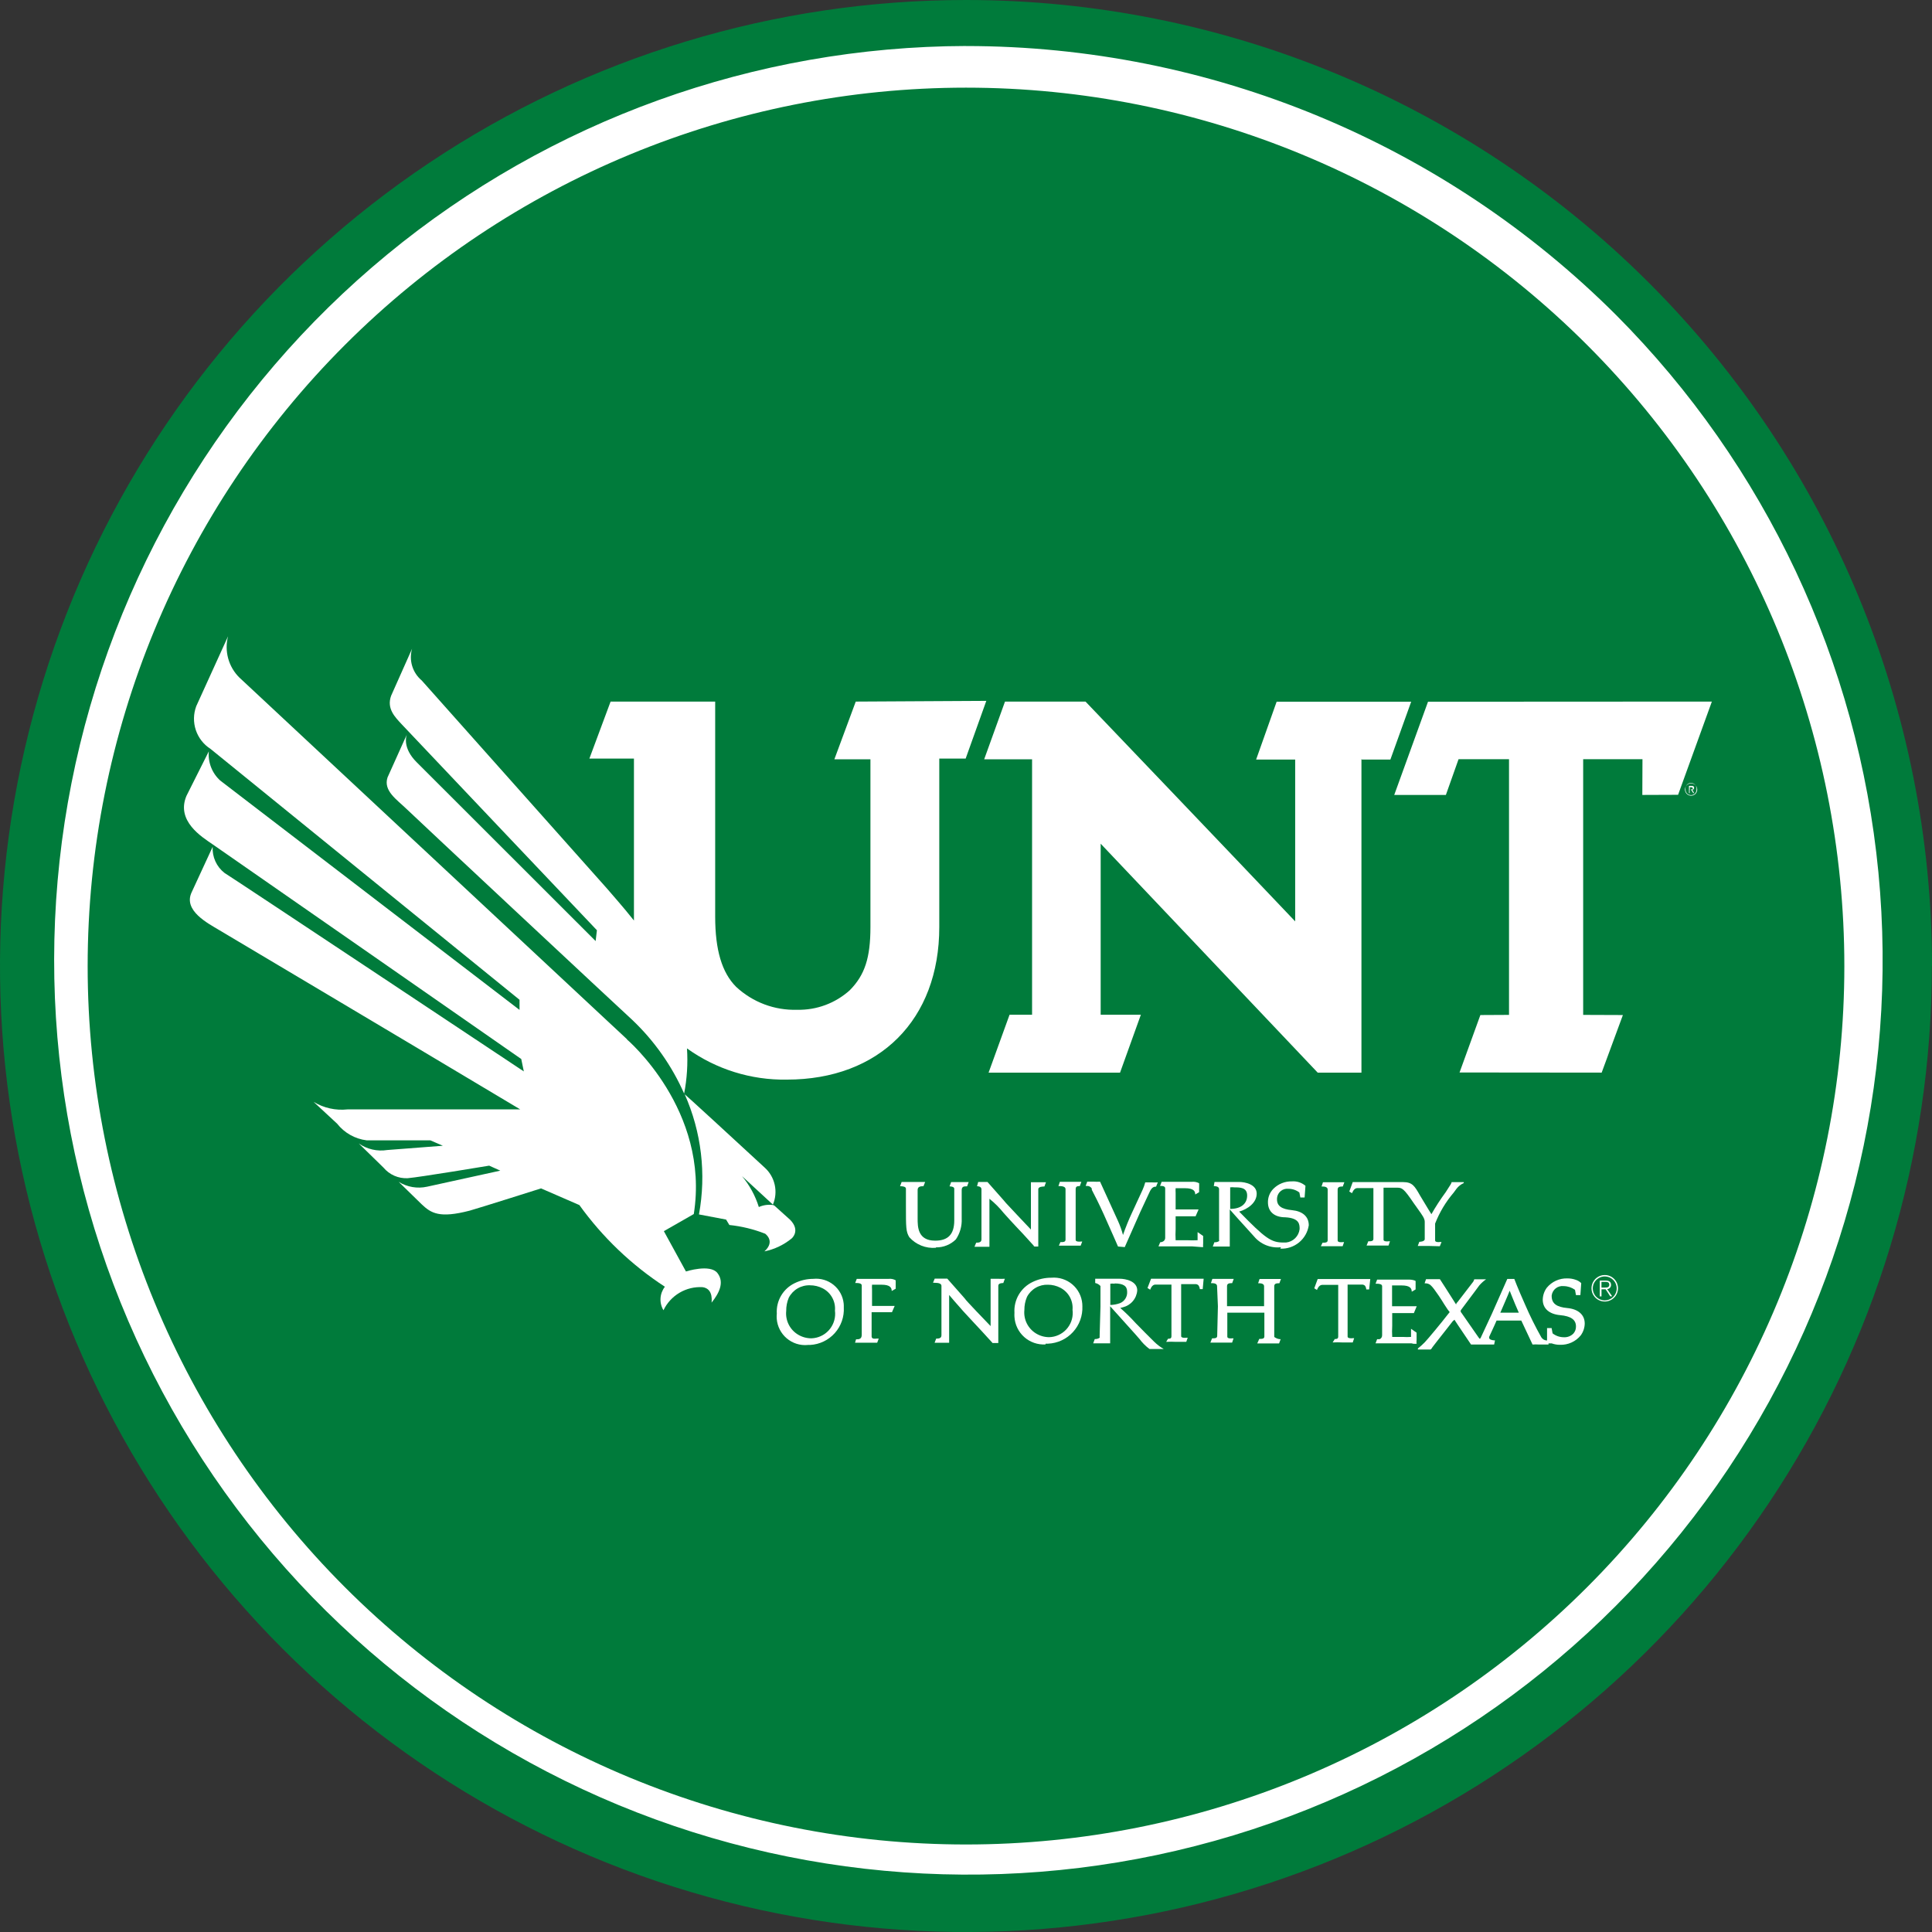 <svg width="170" height="170" viewBox="0 0 170 170" fill="none" xmlns="http://www.w3.org/2000/svg">
<rect x="0" y="0" width="170" height="170" fill="#333333" stroke="none"/>
<g clip-path="url(#clip0_69_80)">
<path d="M169.988 85C169.988 101.812 165.003 118.246 155.663 132.224C146.324 146.202 133.05 157.097 117.519 163.531C101.988 169.964 84.899 171.647 68.412 168.368C51.925 165.088 36.78 156.992 24.893 145.104C13.007 133.217 4.912 118.071 1.633 101.583C-1.647 85.094 0.036 68.003 6.47 52.472C12.903 36.94 23.797 23.665 37.774 14.325C51.751 4.985 68.184 -0 84.994 4.27805e-09H85.007C107.549 0.001 129.167 8.957 145.106 24.897C161.045 40.838 170 62.457 170.001 85" fill="#007B3B"/>
<path d="M85.007 7.713C105.504 7.715 125.161 15.86 139.654 30.355C154.147 44.851 162.288 64.511 162.287 85.01C162.287 105.508 154.144 125.167 139.65 139.662C125.155 154.156 105.498 162.299 85 162.299C64.503 162.299 44.845 154.156 30.351 139.662C15.857 125.167 7.714 105.508 7.713 85.01C7.713 64.511 15.854 44.851 30.347 30.355C44.84 15.86 64.497 7.715 84.994 7.713H85.007ZM85.007 4.047C66.412 4.095 48.408 10.582 34.057 22.407C19.706 34.232 9.894 50.663 6.29 68.906C2.686 87.15 5.513 106.078 14.289 122.473C23.066 138.867 37.25 151.714 54.429 158.83C71.609 165.945 90.723 166.889 108.52 161.501C126.317 156.113 141.698 144.726 152.047 129.276C162.396 113.827 167.073 95.269 165.284 76.759C163.495 58.249 155.35 40.931 142.234 27.75C127.054 12.575 106.47 4.05 85.007 4.051V4.047Z" fill="white"/>
<path d="M82.335 109.796C81.903 109.83 81.469 109.764 81.066 109.603C80.664 109.442 80.304 109.19 80.015 108.867C79.714 108.378 79.714 108.027 79.714 106.071V104.591C79.714 104.402 79.389 104.378 79.238 104.378H79.199L79.337 104.002H81.406L81.256 104.378C81.055 104.378 80.744 104.378 80.744 104.703V107.212C80.744 107.939 80.744 109.168 82.286 109.168C83.428 109.168 83.967 108.604 83.967 107.387V104.591C83.967 104.39 83.553 104.39 83.553 104.39L83.691 104.014H85.234L85.096 104.39H84.997C84.859 104.39 84.621 104.39 84.621 104.716V107.224C84.653 107.874 84.473 108.517 84.109 109.056C83.879 109.283 83.607 109.462 83.308 109.582C83.009 109.703 82.688 109.763 82.366 109.758" fill="white"/>
<path d="M91.015 109.671C90.237 108.805 89.761 108.291 89.395 107.914L88.894 107.374L88.316 106.735C87.946 106.272 87.525 105.851 87.062 105.481V109.708H85.746L85.897 109.344C86.073 109.344 86.361 109.344 86.361 109.056V104.654C86.361 104.403 86.084 104.378 85.972 104.378L86.073 104.002H86.888C88.518 105.845 88.518 105.845 88.518 105.858C88.518 105.87 90.261 107.714 90.712 108.19V104.026H92.038L91.9 104.402C91.787 104.402 91.36 104.402 91.36 104.64V109.682H90.848L91.015 109.671Z" fill="white"/>
<path d="M93.309 109.295H93.394C93.532 109.295 93.758 109.295 93.758 109.082V104.629C93.758 104.403 93.433 104.366 93.247 104.366H93.133L93.259 103.99H95.152L95.014 104.366C94.838 104.366 94.65 104.366 94.65 104.629V109.069C94.65 109.155 94.65 109.208 94.826 109.245C94.925 109.26 95.027 109.26 95.126 109.245H95.227L95.089 109.609H93.171L93.309 109.295Z" fill="white"/>
<path d="M98.376 109.683C98.376 109.683 97.786 108.329 97.121 106.848C96.72 105.958 96.269 105.067 96.068 104.691V104.579C96.023 104.504 95.958 104.442 95.881 104.403C95.803 104.363 95.716 104.345 95.629 104.353H95.529L95.667 103.977H96.219C96.411 103.988 96.603 103.988 96.796 103.977L98.364 107.414C98.549 107.818 98.7 108.238 98.815 108.668C99.048 107.994 99.315 107.332 99.618 106.686L100.533 104.705C100.631 104.49 100.711 104.268 100.772 104.04H101.336C101.516 104.05 101.696 104.05 101.876 104.04L101.725 104.416C101.574 104.416 101.349 104.416 101.123 104.956L100.333 106.649L98.969 109.734L98.376 109.683Z" fill="white"/>
<path d="M108.246 104.504V106.373C109.212 106.373 109.739 105.909 109.739 105.194C109.739 104.478 109.1 104.478 108.623 104.478C108.494 104.461 108.363 104.461 108.234 104.478M112.712 109.746C112.269 109.795 111.82 109.734 111.407 109.568C110.993 109.401 110.627 109.135 110.342 108.792C109.301 107.651 108.235 106.46 108.21 106.422V109.683H106.716L106.854 109.307C106.999 109.321 107.145 109.286 107.268 109.207C107.275 109.189 107.279 109.17 107.279 109.15C107.279 109.131 107.275 109.112 107.268 109.094V104.629C107.268 104.39 106.942 104.366 106.804 104.366L106.867 104.002H109.037C109.563 104.002 110.579 104.215 110.579 105.03C110.579 105.845 109.777 106.394 109.037 106.611C111.332 108.969 111.85 109.332 112.924 109.332H113.161C113.464 109.3 113.748 109.166 113.965 108.952C114.182 108.738 114.319 108.456 114.355 108.153C114.355 107.739 114.355 107.187 113.101 107.112C112.123 107.112 111.596 106.611 111.57 105.858C111.558 105.627 111.594 105.396 111.676 105.18C111.758 104.964 111.884 104.768 112.047 104.604C112.26 104.39 112.515 104.222 112.795 104.11C113.075 103.998 113.375 103.944 113.677 103.951C114.111 103.918 114.54 104.058 114.87 104.34L114.795 105.368H114.419C114.419 105.368 114.334 104.942 114.334 104.929C114.057 104.716 113.717 104.602 113.368 104.604C113.13 104.577 112.892 104.646 112.704 104.795C112.517 104.944 112.397 105.162 112.37 105.4C112.365 105.443 112.363 105.487 112.365 105.531C112.365 106.108 112.766 106.397 113.682 106.484C114.598 106.572 115.162 107.036 115.162 107.814C115.073 108.406 114.767 108.945 114.304 109.325C113.84 109.705 113.252 109.899 112.654 109.871" fill="white"/>
<path d="M71.288 113.095C70.903 113.079 70.521 113.173 70.188 113.366C69.854 113.56 69.583 113.844 69.406 114.187C69.251 114.556 69.174 114.953 69.18 115.353C69.138 115.763 69.214 116.177 69.398 116.546C69.582 116.914 69.868 117.223 70.221 117.435C70.577 117.65 70.985 117.763 71.4 117.761C71.972 117.742 72.513 117.497 72.904 117.08C73.295 116.662 73.504 116.106 73.486 115.535C73.484 115.465 73.478 115.396 73.469 115.328C73.505 114.933 73.423 114.536 73.233 114.188C73.044 113.839 72.755 113.555 72.404 113.371C72.052 113.187 71.659 113.092 71.262 113.095M71.049 118.35C70.72 118.377 70.39 118.338 70.076 118.237C69.763 118.135 69.472 117.973 69.221 117.759C68.97 117.545 68.764 117.284 68.614 116.991C68.464 116.697 68.373 116.377 68.347 116.048C68.335 115.895 68.336 115.741 68.352 115.588C68.318 115.034 68.451 114.482 68.732 114.004C69.014 113.526 69.432 113.143 69.933 112.904C70.441 112.658 70.998 112.529 71.563 112.528C72.205 112.461 72.847 112.651 73.348 113.058C73.85 113.464 74.169 114.053 74.236 114.695C74.247 114.808 74.251 114.922 74.247 115.036C74.294 115.866 74.009 116.681 73.455 117.301C72.901 117.921 72.124 118.296 71.294 118.343C71.212 118.347 71.131 118.347 71.049 118.343" fill="white"/>
<path d="M116.375 109.345H116.46C116.599 109.345 116.824 109.345 116.824 109.132V104.667C116.824 104.441 116.548 104.403 116.385 104.403H116.285L116.41 104.027H118.292L118.154 104.403C117.965 104.403 117.702 104.403 117.702 104.667V109.119C117.702 109.194 117.702 109.257 117.865 109.295C117.964 109.308 118.066 109.308 118.166 109.295H118.266L118.141 109.659H116.222L116.375 109.345Z" fill="white"/>
<path d="M125.704 109.633H124.751L124.889 109.269C124.889 109.269 125.365 109.269 125.365 109.03V107.502C125.365 107.213 125.139 106.912 124.801 106.436L124.399 105.871C123.496 104.542 123.371 104.507 122.907 104.507H121.74V109.047C121.74 109.133 121.74 109.185 121.903 109.223C122.003 109.238 122.104 109.238 122.204 109.223H122.305L122.179 109.599H120.247L120.398 109.223H120.484C120.622 109.223 120.848 109.223 120.848 109.01V104.541H119.431C119.117 104.541 118.967 104.993 118.967 104.993L118.728 104.842L119.029 104.014H123.456C124.271 104.014 124.473 104.355 124.936 105.168L125.237 105.669L125.701 106.437L125.952 106.838C126.332 106.17 126.75 105.526 127.206 104.907L127.632 104.242C127.679 104.173 127.713 104.097 127.733 104.016H128.798V104.101C128.546 104.211 128.326 104.384 128.159 104.603L127.908 104.944C127.217 105.754 126.666 106.673 126.278 107.665V109.108C126.278 109.193 126.278 109.246 126.429 109.283C126.525 109.3 126.622 109.3 126.717 109.283H126.843L126.692 109.659L125.704 109.633Z" fill="white"/>
<path d="M75.325 117.849C75.562 117.849 75.826 117.849 75.826 117.447V113.107C75.826 112.919 75.538 112.894 75.374 112.894H75.249L75.387 112.53H78.186C78.404 112.504 78.624 112.548 78.814 112.656V113.396C78.814 113.396 78.488 113.584 78.463 113.596C78.463 113.32 78.337 113.044 77.573 113.044H76.732C76.721 113.182 76.721 113.32 76.732 113.458V114.912H78.724L78.485 115.464H76.695V117.609C76.697 117.651 76.713 117.691 76.74 117.723C76.767 117.755 76.804 117.776 76.846 117.785C76.941 117.801 77.038 117.801 77.134 117.785H77.322L77.184 118.149H75.237L75.325 117.849Z" fill="white"/>
<path d="M104.909 109.671H101.937L102.088 109.307C102.088 109.307 102.527 109.307 102.527 108.906V104.566C102.527 104.378 102.301 104.353 102.176 104.353H102.076L102.214 103.989H104.873C105.094 103.967 105.316 104.01 105.512 104.114C105.525 104.114 105.512 104.44 105.512 104.679V104.904L105.171 105.105C105.171 104.829 105.046 104.553 104.281 104.553H103.446C103.436 104.691 103.436 104.829 103.446 104.967V106.421H105.465L105.202 107.023H103.446V108.152C103.428 108.478 103.428 108.804 103.446 109.13H104.45C104.759 109.146 105.069 109.146 105.378 109.13V108.415L105.868 108.756V109.408C105.855 109.516 105.855 109.625 105.868 109.734H105.73L104.909 109.671Z" fill="white"/>
<path d="M87.351 118.187C86.574 117.322 86.097 116.823 85.746 116.444L85.234 115.892L84.771 115.391C84.169 114.726 83.679 114.136 83.517 113.948V118.15H82.238L82.376 117.786C82.552 117.786 82.84 117.786 82.84 117.497V113.149C82.84 112.961 82.639 112.873 82.212 112.873H82.096L82.247 112.509H83.351C84.971 114.34 84.981 114.352 84.971 114.365C84.961 114.378 86.702 116.221 87.165 116.685V112.521H87.78C87.993 112.532 88.207 112.532 88.419 112.521L88.281 112.897C88.181 112.897 87.842 112.897 87.842 113.135V118.177H87.331L87.351 118.187Z" fill="white"/>
<path d="M98.087 112.957C97.958 112.937 97.826 112.937 97.698 112.957V114.826C97.993 114.821 98.286 114.766 98.563 114.663C98.759 114.58 98.924 114.437 99.034 114.254C99.145 114.072 99.195 113.86 99.178 113.647C99.178 113.158 98.837 112.932 98.062 112.932M101.147 118.701C100.813 118.453 100.517 118.157 100.269 117.823L99.805 117.296L97.685 114.939V118.2H96.193L96.331 117.824C96.482 117.836 96.632 117.797 96.757 117.711C96.77 117.679 96.77 117.643 96.757 117.611L96.832 114.968V113.158C96.71 113.023 96.547 112.93 96.369 112.894V112.518H98.525C99.052 112.518 100.068 112.731 100.068 113.546C100.042 113.894 99.907 114.224 99.681 114.49C99.456 114.756 99.152 114.944 98.814 115.027L98.575 115.09C99.055 115.511 99.51 115.959 99.939 116.432C100.479 116.983 101.081 117.598 101.559 118.062C101.811 118.31 102.093 118.525 102.399 118.701H101.147Z" fill="white"/>
<path d="M92.218 113.045C91.838 113.029 91.461 113.122 91.132 113.314C90.803 113.505 90.536 113.786 90.362 114.124C90.209 114.489 90.132 114.881 90.136 115.277C90.096 115.682 90.171 116.09 90.353 116.454C90.535 116.818 90.816 117.124 91.164 117.335C91.515 117.549 91.919 117.662 92.33 117.66C92.61 117.651 92.885 117.587 93.14 117.471C93.395 117.356 93.625 117.191 93.817 116.987C94.008 116.782 94.157 116.542 94.256 116.28C94.354 116.018 94.4 115.739 94.391 115.459C94.389 115.39 94.384 115.32 94.374 115.252C94.407 114.862 94.325 114.471 94.138 114.128C93.951 113.784 93.666 113.504 93.321 113.321C92.973 113.137 92.585 113.042 92.192 113.044M91.992 118.3C91.653 118.319 91.313 118.272 90.993 118.16C90.672 118.048 90.377 117.875 90.123 117.649C89.87 117.423 89.663 117.149 89.516 116.843C89.368 116.537 89.283 116.205 89.263 115.866C89.256 115.749 89.256 115.632 89.263 115.515C89.229 114.956 89.362 114.4 89.645 113.917C89.929 113.434 90.351 113.047 90.856 112.806C91.374 112.554 91.943 112.425 92.519 112.428C92.847 112.4 93.177 112.437 93.491 112.536C93.805 112.636 94.097 112.797 94.349 113.009C94.601 113.222 94.808 113.481 94.96 113.774C95.111 114.067 95.203 114.386 95.231 114.715C95.237 114.789 95.24 114.863 95.24 114.936C95.258 115.351 95.194 115.765 95.052 116.155C94.911 116.545 94.693 116.904 94.413 117.21C94.133 117.516 93.795 117.764 93.419 117.939C93.043 118.115 92.636 118.214 92.221 118.232C92.149 118.232 92.077 118.232 92.004 118.232" fill="white"/>
<path d="M102.777 117.798C102.928 117.798 103.078 117.798 103.078 117.572V113.032H101.661C101.347 113.032 101.209 113.471 101.209 113.484L100.971 113.333L101.284 112.518H105.912L105.827 113.434H105.576C105.564 113.311 105.521 113.194 105.451 113.093C105.416 113.059 105.375 113.033 105.329 113.016C105.284 112.998 105.236 112.99 105.187 112.992H103.932V117.532C103.932 117.618 103.932 117.671 104.107 117.708C104.207 117.722 104.308 117.722 104.408 117.708H104.509L104.383 118.072H103.467C103.183 118.055 102.898 118.055 102.614 118.072L102.777 117.798Z" fill="white"/>
<path d="M110.805 117.811H110.89C111.028 117.811 111.254 117.811 111.254 117.598V115.503H107.993V117.585C107.993 117.66 107.993 117.723 108.156 117.761C108.256 117.773 108.357 117.773 108.457 117.761H108.542L108.417 118.137H106.503L106.654 117.761H106.739C106.877 117.761 107.103 117.761 107.103 117.548L107.166 114.939L107.091 113.17C107.091 112.945 106.828 112.907 106.652 112.907H106.551L106.677 112.531H108.558L108.42 112.907C108.207 112.907 107.968 112.907 107.968 113.17V114.935H111.229V113.179C111.229 112.953 110.953 112.916 110.803 112.916H110.706L110.831 112.54H112.713L112.575 112.916C112.361 112.916 112.123 112.916 112.123 113.179V117.619C112.123 117.682 112.448 117.833 112.587 117.833H112.687L112.549 118.209H110.629L110.805 117.811Z" fill="white"/>
<path d="M132.036 115.503H133.642L133.328 114.776L133.065 114.136C132.964 113.886 132.889 113.71 132.839 113.572C132.713 113.913 132.036 115.454 132.011 115.516M124.764 118.652C124.976 118.485 125.178 118.305 125.366 118.112C125.667 117.798 126.859 116.357 127.36 115.704L127.561 115.454L127.385 115.228L127.071 114.751C126.946 114.538 126.795 114.312 126.607 114.024C125.918 113.02 125.805 112.92 125.353 112.92L125.479 112.556H126.698C126.698 112.556 127.563 113.885 127.952 114.512L128.127 114.789C128.129 114.749 128.14 114.71 128.16 114.675C128.18 114.64 128.207 114.611 128.24 114.588L128.993 113.61L129.62 112.795C129.668 112.727 129.702 112.65 129.721 112.569H130.762C130.545 112.721 130.348 112.898 130.173 113.096L129.784 113.623L128.63 115.166L128.53 115.304V115.429L128.63 115.567L130.06 117.624C130.145 117.75 130.186 117.8 130.211 117.8C130.237 117.8 130.211 117.8 130.286 117.725L131.277 115.594L132.631 112.534H133.246C133.246 112.534 133.534 113.311 134.184 114.767C134.612 115.762 135.094 116.733 135.626 117.677C135.68 117.761 135.755 117.83 135.842 117.878C135.93 117.926 136.028 117.952 136.128 117.953V116.861H136.529C136.529 116.861 136.615 117.313 136.615 117.325C136.898 117.546 137.246 117.666 137.605 117.666C137.76 117.675 137.916 117.65 138.061 117.594C138.206 117.538 138.337 117.452 138.446 117.341C138.599 117.168 138.68 116.944 138.672 116.713C138.672 116.124 138.233 115.81 137.279 115.722C136.326 115.635 135.749 115.145 135.749 114.358C135.757 113.983 135.879 113.62 136.1 113.317C136.319 113.048 136.597 112.833 136.912 112.69C137.228 112.546 137.572 112.477 137.919 112.489C138.171 112.487 138.422 112.529 138.659 112.615C138.837 112.674 139 112.772 139.135 112.903L139.06 113.957H138.672L138.586 113.493C138.297 113.286 137.951 113.172 137.596 113.167C137.472 113.152 137.345 113.161 137.225 113.195C137.104 113.228 136.991 113.285 136.893 113.362C136.794 113.439 136.711 113.535 136.65 113.644C136.588 113.753 136.549 113.873 136.534 113.998V114.032C136.534 114.709 136.973 115.01 137.913 115.098C138.853 115.186 139.443 115.675 139.443 116.462C139.436 116.837 139.313 117.201 139.092 117.503C138.873 117.772 138.595 117.986 138.279 118.13C137.964 118.273 137.62 118.342 137.274 118.331C137.021 118.334 136.771 118.291 136.534 118.206H136.257V118.307H135.417C135.229 118.293 135.04 118.293 134.852 118.307L133.862 116.2H131.685L131.497 116.626L131.058 117.579C131.039 117.612 131.029 117.649 131.029 117.686C131.029 117.723 131.039 117.76 131.058 117.792C131.143 117.918 131.422 117.943 131.547 117.943L131.472 118.307H129.44C129.127 117.831 128.65 117.128 128.299 116.614L128.06 116.25L127.985 116.125L127.834 116.25L127.207 117.052C126.705 117.692 126.078 118.482 126.04 118.545C126.004 118.625 125.948 118.694 125.878 118.746H124.762L124.764 118.652Z" fill="white"/>
<path d="M117.451 117.823C117.602 117.823 117.752 117.823 117.752 117.597V113.057H116.347C116.033 113.057 115.883 113.496 115.883 113.509L115.645 113.358L115.946 112.543H120.573L120.473 113.459H120.222C120.213 113.342 120.174 113.23 120.109 113.133C120.072 113.099 120.029 113.072 119.981 113.055C119.934 113.037 119.884 113.03 119.833 113.032H118.578V117.572C118.578 117.658 118.578 117.711 118.754 117.748C118.854 117.762 118.955 117.762 119.055 117.748H119.155L119.03 118.124H118.114C117.83 118.107 117.546 118.107 117.262 118.124L117.451 117.823Z" fill="white"/>
<path d="M124.387 118.2H121.038L121.176 117.836C121.251 117.843 121.327 117.843 121.402 117.836C121.469 117.806 121.525 117.756 121.563 117.693C121.601 117.631 121.619 117.558 121.615 117.485V113.17C121.615 112.982 121.327 112.957 121.163 112.957H121.038L121.176 112.593H123.935C124.424 112.593 124.562 112.719 124.562 112.719V113.459C124.562 113.459 124.236 113.647 124.221 113.659C124.221 113.383 124.096 113.107 123.331 113.107H122.49V114.939H124.66L124.41 115.541H122.503V116.66C122.483 116.986 122.483 117.312 122.503 117.638H123.432C123.674 117.656 123.917 117.656 124.159 117.638V116.923L124.648 117.264V117.916C124.634 118.024 124.634 118.134 124.648 118.242H124.209L124.387 118.2Z" fill="white"/>
<path d="M141.418 113.434C141.51 113.428 141.597 113.387 141.66 113.32C141.724 113.252 141.759 113.163 141.759 113.07C141.759 112.806 141.608 112.681 141.295 112.681H140.768V114.073H140.919V113.448H141.283L141.685 114.063H141.86L141.418 113.434ZM141.192 113.296H140.916V112.794H141.28C141.38 112.794 141.605 112.794 141.605 113.045C141.605 113.296 141.393 113.296 141.192 113.296Z" fill="white"/>
<path d="M141.205 112.192C140.974 112.192 140.748 112.26 140.557 112.388C140.365 112.516 140.215 112.699 140.127 112.912C140.039 113.125 140.016 113.359 140.061 113.586C140.106 113.812 140.217 114.02 140.38 114.183C140.543 114.346 140.751 114.457 140.977 114.502C141.203 114.547 141.438 114.524 141.651 114.436C141.864 114.347 142.046 114.198 142.174 114.006C142.302 113.814 142.371 113.589 142.371 113.358C142.371 113.205 142.341 113.053 142.282 112.912C142.224 112.77 142.138 112.641 142.03 112.533C141.921 112.425 141.793 112.339 141.651 112.28C141.509 112.222 141.358 112.192 141.205 112.192ZM141.205 114.424C140.925 114.424 140.657 114.313 140.459 114.115C140.262 113.918 140.151 113.649 140.151 113.37V113.357C140.153 113.15 140.217 112.948 140.333 112.776C140.45 112.605 140.615 112.472 140.807 112.393C140.999 112.315 141.21 112.295 141.413 112.336C141.616 112.377 141.803 112.477 141.95 112.624C142.096 112.771 142.196 112.957 142.237 113.161C142.278 113.364 142.259 113.575 142.18 113.767C142.102 113.959 141.969 114.124 141.797 114.24C141.626 114.357 141.424 114.421 141.217 114.423L141.205 114.424Z" fill="white"/>
<path d="M125.653 61.746L122.681 69.949H127.225L128.341 66.802H132.781V89.302L130.26 89.315L128.428 94.369L140.933 94.382L142.801 89.315L139.306 89.302V66.801H144.524L144.511 69.948L147.658 69.936L150.63 61.733L125.66 61.746" fill="white"/>
<path d="M119.796 66.788V94.382H115.946L96.85 74.239V89.29H100.386L98.555 94.382H86.988L88.832 89.29H90.814V66.814H86.599L88.431 61.734H95.517C95.517 61.734 109.212 76.057 113.965 81.074V66.836H110.528L112.334 61.743H124.173L122.342 66.836H119.834" fill="white"/>
<path d="M68.025 106.033C67.599 105.973 67.164 106.034 66.771 106.209C66.461 105.213 65.957 104.288 65.288 103.487L68.009 105.996C68.243 105.444 68.298 104.833 68.168 104.249C68.038 103.664 67.728 103.135 67.282 102.735C64.861 100.49 60.249 96.263 60.249 96.288C61.721 99.606 62.159 103.29 61.503 106.86L63.89 107.312L64.178 107.789C65.257 107.901 66.316 108.159 67.326 108.556C67.326 108.556 68.264 109.208 67.263 110.111C68.146 109.932 68.972 109.539 69.668 108.966C69.668 108.966 70.458 108.289 69.53 107.336L68.138 106.082" fill="white"/>
<path d="M55.185 91.458L21.057 59.614C20.589 59.15 20.251 58.571 20.077 57.934C19.903 57.298 19.899 56.628 20.066 55.99L17.27 62.135C17.016 62.811 17.002 63.554 17.23 64.239C17.459 64.924 17.916 65.51 18.526 65.898L45.714 87.973V88.863L19.378 68.682C19.023 68.361 18.747 67.961 18.573 67.515C18.399 67.069 18.331 66.588 18.375 66.111L16.405 70.033C15.477 72.24 17.76 73.645 18.713 74.296C19.666 74.947 45.866 93.185 45.866 93.185L46.092 94.276C46.092 94.276 20.694 77.39 19.753 76.81C19.407 76.54 19.132 76.19 18.951 75.79C18.77 75.391 18.688 74.953 18.712 74.515L16.868 78.504C16.091 80.124 18.311 81.251 19.289 81.84C19.866 82.191 34.075 90.622 45.776 97.618H30.576C29.536 97.731 28.487 97.497 27.593 96.953L29.662 98.872C30.3 99.684 31.233 100.211 32.258 100.34H37.864L38.968 100.816L34.077 101.192C33.198 101.334 32.298 101.127 31.569 100.615L33.738 102.735C33.997 103.045 34.324 103.292 34.694 103.454C35.064 103.617 35.466 103.692 35.87 103.672C36.911 103.587 43.044 102.568 43.044 102.568L44.022 103.007L37.587 104.418C36.727 104.61 35.827 104.456 35.079 103.991L37.097 105.961C37.938 106.763 38.678 107.215 41.336 106.525C42.39 106.224 47.607 104.569 47.607 104.569L50.98 106.036C53.023 108.876 55.574 111.312 58.505 113.222C58.277 113.514 58.144 113.868 58.121 114.238C58.099 114.607 58.189 114.975 58.379 115.292C58.687 114.649 59.18 114.112 59.794 113.75C60.408 113.388 61.116 113.218 61.828 113.26C62.856 113.411 62.581 114.665 62.618 114.615C63.258 113.812 63.772 112.846 63.13 112.019C62.488 111.191 60.358 111.88 60.358 111.88L58.414 108.331L61.048 106.826C62.49 97.67 55.153 91.45 55.153 91.45" fill="white"/>
<path d="M75.299 61.734L73.417 66.814H76.591V81.564C76.591 84.274 76.101 85.792 74.772 87.134C73.506 88.277 71.85 88.892 70.144 88.852C68.158 88.915 66.227 88.189 64.773 86.833C63.519 85.579 62.93 83.584 62.93 80.65V61.734H53.727L51.86 66.751H55.782V80.999C54.791 79.745 53.888 78.754 53.412 78.186L37.111 59.878C36.713 59.544 36.42 59.103 36.269 58.606C36.117 58.109 36.114 57.58 36.259 57.081L34.415 61.22C34.002 62.362 34.767 63.102 35.344 63.729C35.921 64.355 52.523 81.853 52.523 81.853L52.411 82.806L36.658 67.065C35.406 65.811 35.747 64.78 35.793 64.644L34.1 68.407C33.711 69.586 34.928 70.364 35.768 71.179C36.609 71.994 54.205 88.437 55.633 89.742C57.569 91.579 59.121 93.783 60.198 96.226C60.452 94.917 60.536 93.581 60.449 92.25C63.004 94.087 66.083 95.05 69.23 94.997C77.382 94.997 82.649 89.729 82.649 81.577V66.751H84.969L86.787 61.671L75.299 61.734Z" fill="white"/>
<path d="M148.915 69.496C148.957 69.493 148.997 69.473 149.025 69.441C149.053 69.409 149.068 69.368 149.066 69.325C149.066 69.2 148.991 69.15 148.853 69.15H148.615V69.789H148.678V69.496H148.803L148.992 69.784H149.067L148.915 69.496ZM148.814 69.496H148.689V69.27H148.802C148.802 69.27 148.952 69.27 148.952 69.382C148.952 69.495 148.902 69.445 148.802 69.445L148.814 69.496Z" fill="white"/>
<path d="M148.802 68.933C148.696 68.933 148.591 68.965 148.503 69.024C148.414 69.083 148.345 69.168 148.304 69.266C148.263 69.365 148.252 69.473 148.273 69.578C148.294 69.683 148.345 69.779 148.421 69.854C148.496 69.93 148.592 69.981 148.697 70.002C148.802 70.023 148.91 70.012 149.009 69.971C149.108 69.931 149.192 69.861 149.251 69.773C149.31 69.684 149.342 69.579 149.342 69.473C149.342 69.402 149.328 69.332 149.301 69.266C149.274 69.201 149.234 69.141 149.184 69.091C149.134 69.041 149.074 69.001 149.009 68.974C148.943 68.947 148.873 68.933 148.802 68.933ZM148.802 69.961C148.74 69.963 148.678 69.952 148.619 69.93C148.561 69.908 148.507 69.874 148.462 69.831C148.416 69.788 148.38 69.736 148.354 69.679C148.329 69.622 148.315 69.56 148.313 69.498V69.473C148.301 69.409 148.302 69.342 148.315 69.278C148.329 69.214 148.356 69.154 148.393 69.1C148.431 69.047 148.479 69.001 148.534 68.966C148.59 68.932 148.652 68.909 148.716 68.898C148.781 68.888 148.847 68.89 148.91 68.906C148.974 68.922 149.034 68.95 149.086 68.989C149.139 69.028 149.183 69.077 149.216 69.134C149.249 69.19 149.27 69.253 149.279 69.318C149.288 69.369 149.288 69.421 149.279 69.473C149.281 69.535 149.27 69.598 149.248 69.656C149.225 69.715 149.192 69.768 149.149 69.814C149.105 69.859 149.054 69.896 148.997 69.921C148.939 69.947 148.878 69.96 148.815 69.962L148.802 69.961Z" fill="white"/>
</g>
<defs>
<clipPath id="clip0_69_80">
<rect width="170" height="170" fill="white"/>
</clipPath>
</defs>
</svg>
